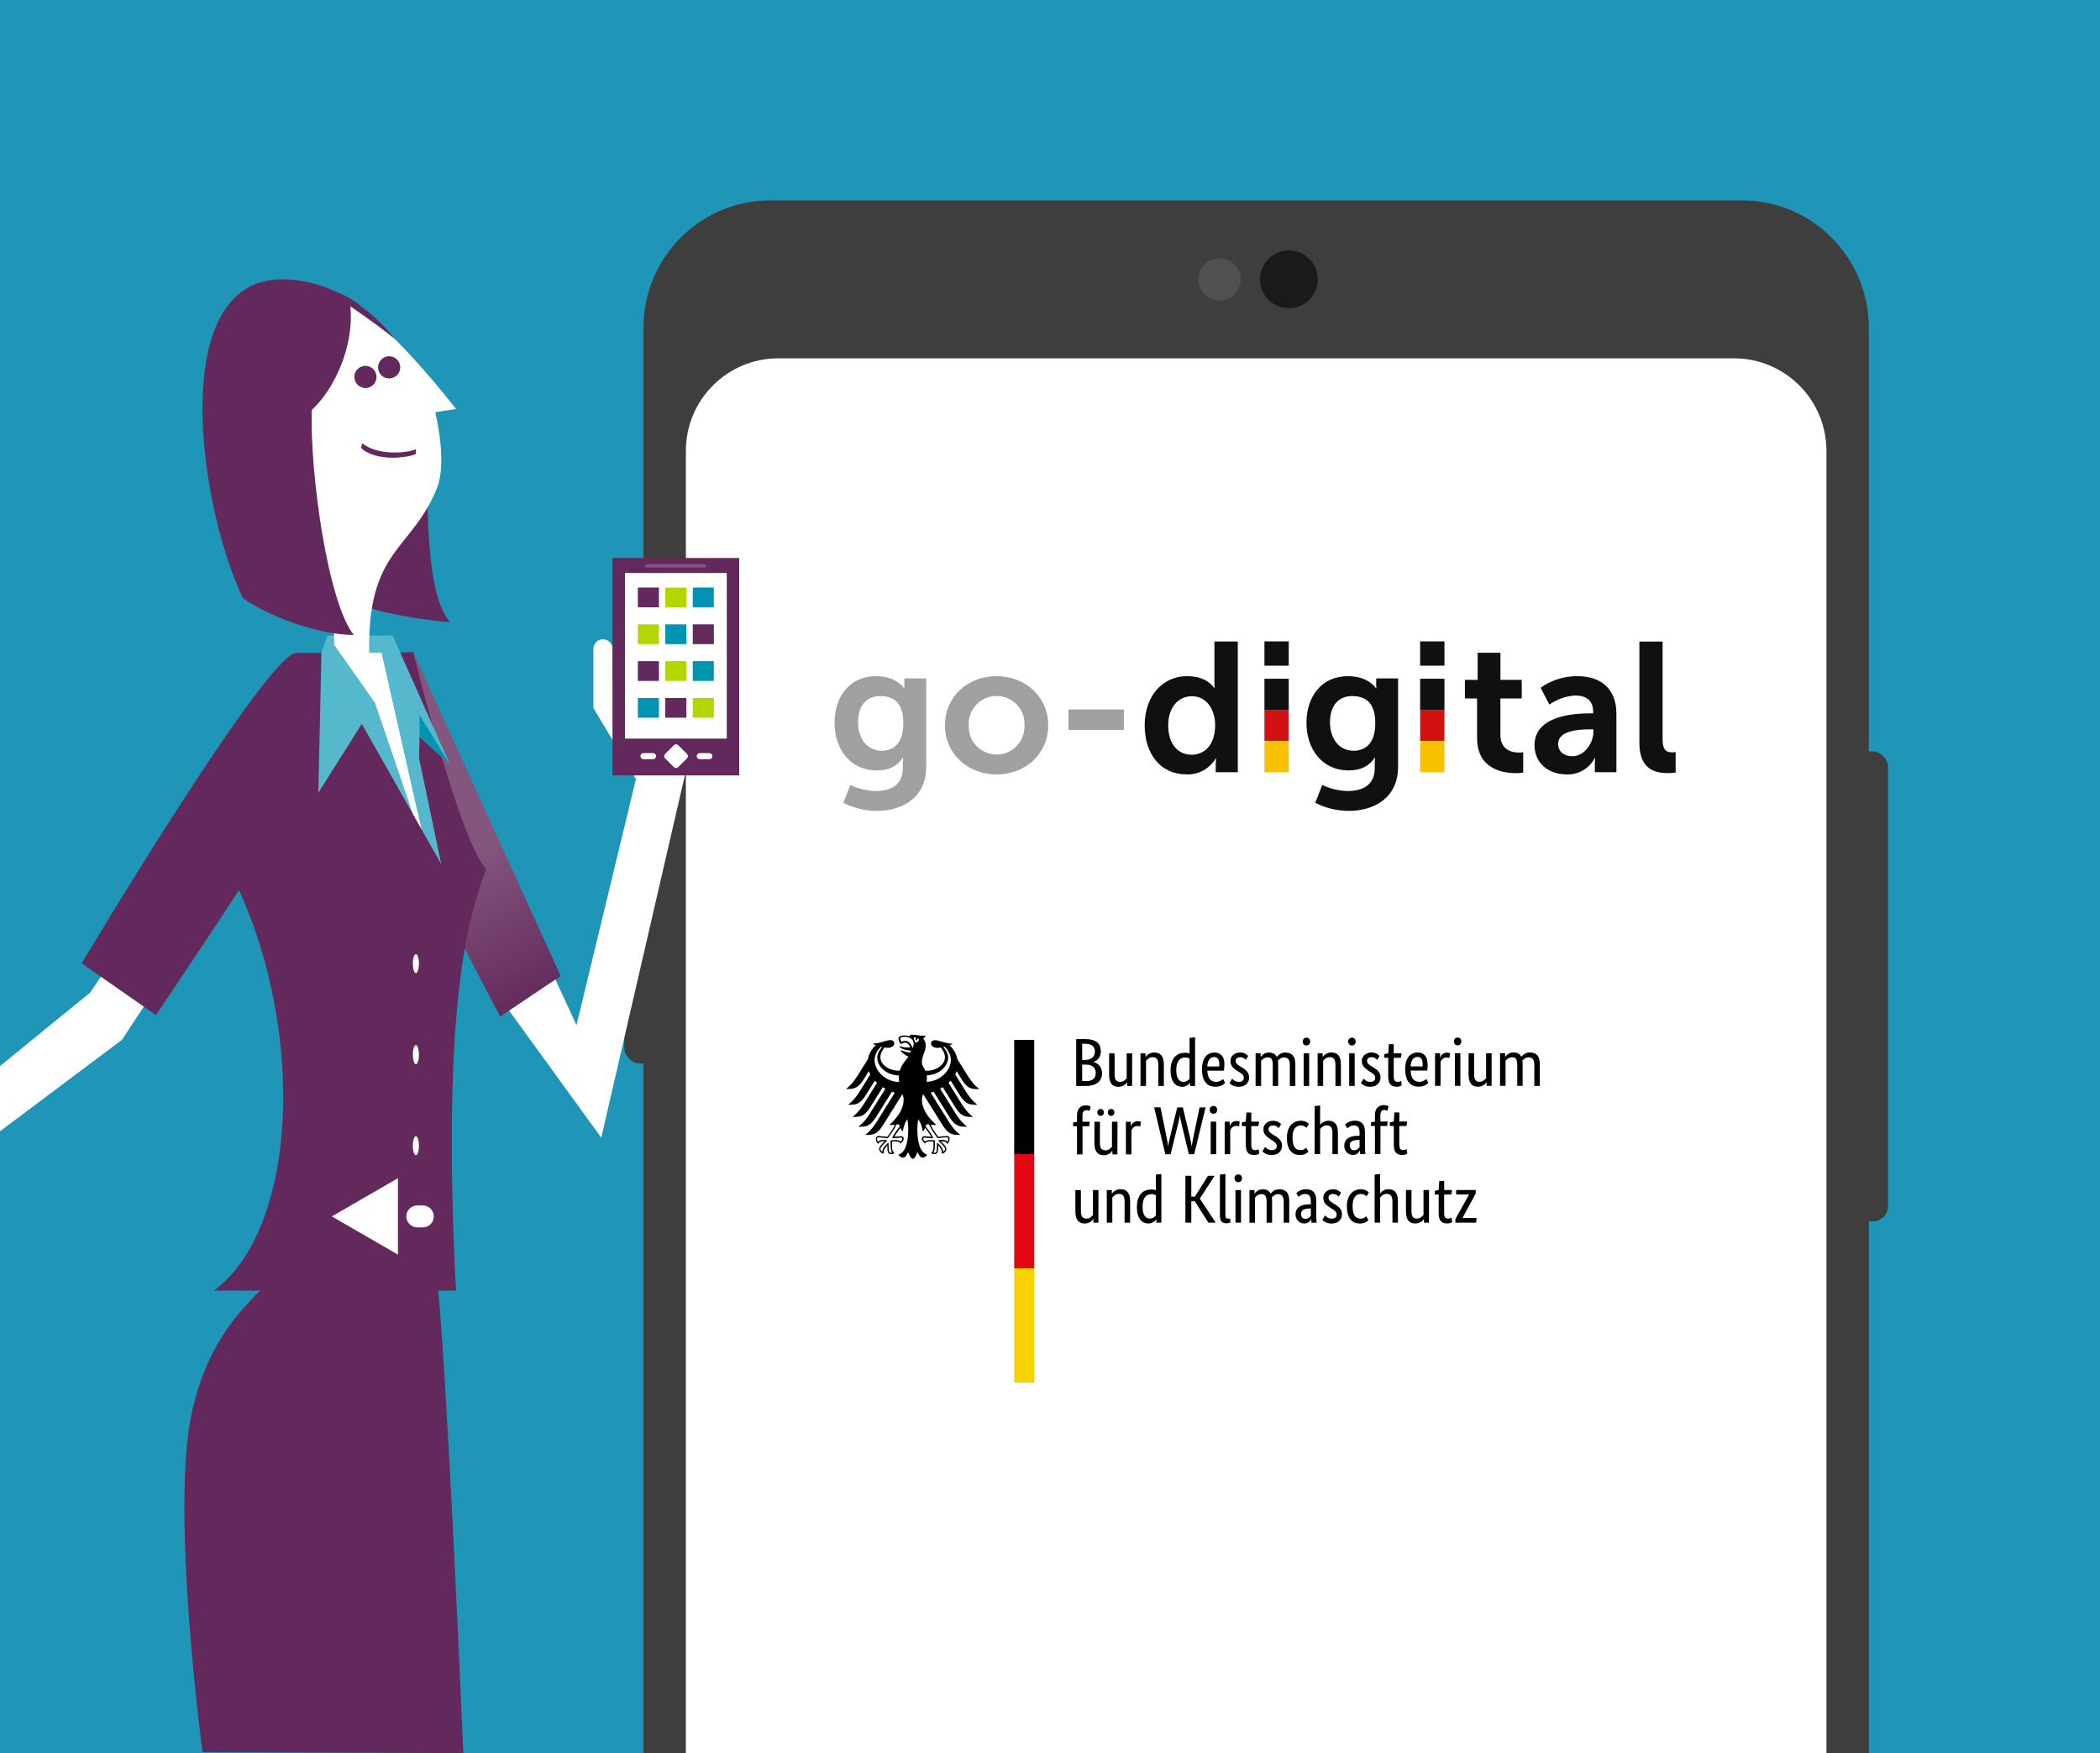 <?xml version="1.0" encoding="UTF-8"?><svg id="Ebene_1" xmlns="http://www.w3.org/2000/svg" width="545" height="455" xmlns:xlink="http://www.w3.org/1999/xlink" viewBox="0 0 545 455"><defs><style>.cls-1,.cls-2{fill:#fff;}.cls-3{fill:#1f96b7;}.cls-2,.cls-4{fill-rule:evenodd;}.cls-5{clip-path:url(#clippath-2);}.cls-6{isolation:isolate;}.cls-7{fill:#3e3e3e;}.cls-8{fill:#55b8cc;}.cls-9{fill:#b3d600;}.cls-10{fill:#d11112;}.cls-11{fill:#e30613;}.cls-12{clip-path:url(#clippath-1);}.cls-13{fill:#0094b3;}.cls-14{fill:#101010;}.cls-15{fill:#505050;}.cls-4{fill:#84567e;}.cls-16{clip-path:url(#clippath);}.cls-17{fill:none;}.cls-18{fill:#f8c100;}.cls-19{fill:#1a1a1a;}.cls-20{fill:#f8d200;}.cls-21{fill:url(#Unbenannter_Verlauf_3);}.cls-22{fill:#63295c;}.cls-23{fill:#9fa0a0;}</style><clipPath id="clippath"><rect class="cls-17" x="212.88" y="160.98" width="233.24" height="52.03"/></clipPath><clipPath id="clippath-1"><rect class="cls-17" x="185.39" y="237.28" width="248.89" height="153.93"/></clipPath><clipPath id="clippath-2"><path class="cls-17" d="m99.99,202.06c5.02,15.12,29.81,61.78,29.81,61.78l15.71-10.54-38.26-84.06s-12.28,17.7-7.27,32.82"/></clipPath><linearGradient id="Unbenannter_Verlauf_3" x1="117.22" y1="524.74" x2="118.65" y2="524.74" gradientTransform="translate(-15593.34 -3289.2) rotate(90) scale(29.95 -29.95)" gradientUnits="userSpaceOnUse"><stop offset="0" stop-color="#84567e"/><stop offset="1" stop-color="#63295c"/></linearGradient></defs><path class="cls-3" d="m0,0h545v455H0V0Z"/><path class="cls-7" d="m485,455V85c0-18.23-14.77-33-33-33h-252c-18.23,0-33,14.77-33,33v370h318Z"/><path class="cls-1" d="m474,455V117c0-13.25-10.75-24-24-24h-248c-13.25,0-24,10.75-24,24v338h296Z"/><circle class="cls-15" cx="316.5" cy="72.5" r="5.5"/><circle class="cls-19" cx="334.5" cy="72.5" r="7.5"/><rect class="cls-7" x="481" y="195" width="9" height="122" rx="4" ry="4"/><rect class="cls-7" x="162" y="237" width="9" height="39" rx="4" ry="4"/><g class="cls-16"><path class="cls-23" d="m227.43,205.29c3.73,0,6.88-1.58,6.88-5.92v-1.43c0-.43.04-.86.09-1.29h-.09c-1.43,2.15-3.53,3.3-6.78,3.3-6.97,0-10.94-5.64-10.94-12.33s3.77-12.13,10.8-12.13c5.3,0,7.21,3.11,7.21,3.11h.14c-.03-.22-.05-.45-.05-.67v-1.86h5.68v22.88c0,8.36-6.5,11.51-12.85,11.51-3.01-.02-5.97-.74-8.65-2.1l1.81-4.63c2.11,1,4.4,1.54,6.74,1.58m7.02-17.63c0-5.54-2.72-7.02-6.02-7.02-3.68,0-5.73,2.67-5.73,6.78s2.2,7.4,6.11,7.4c2.91,0,5.64-1.67,5.64-7.17"/><path class="cls-23" d="m258.62,175.49c7.45,0,13.42,5.3,13.42,12.75s-5.97,12.76-13.38,12.76-13.42-5.26-13.42-12.76,5.97-12.75,13.37-12.75m.05,20.35c4-.01,7.23-3.26,7.22-7.26,0-.11,0-.23,0-.34.2-4-2.88-7.4-6.87-7.6-4-.2-7.4,2.88-7.6,6.87-.01.24-.01.48,0,.72-.19,4,2.89,7.4,6.89,7.59.12,0,.24,0,.37,0"/><path class="cls-23" d="m277.29,184.13h14.38v5.3h-14.38v-5.3Z"/><path class="cls-14" d="m308.1,175.49c5.35,0,7.02,3.1,7.02,3.1h.1s-.05-.62-.05-1.39v-10.7h6.07v33.92h-5.73v-2.01c0-.53.03-1.05.1-1.58h-.1c-1.59,2.69-4.52,4.29-7.64,4.15-6.59,0-10.8-5.21-10.8-12.75s4.59-12.75,11.03-12.75m1.15,20.4c3.15,0,6.11-2.29,6.11-7.69,0-3.77-2.01-7.5-6.07-7.5-3.34,0-6.11,2.72-6.11,7.55s2.48,7.64,6.07,7.64"/><path class="cls-14" d="m349.9,205.29c3.73,0,6.88-1.58,6.88-5.92v-1.43c0-.43.04-.86.1-1.29h-.1c-1.43,2.15-3.53,3.3-6.78,3.3-6.97,0-10.94-5.64-10.94-12.33s3.77-12.13,10.8-12.13c5.3,0,7.21,3.11,7.21,3.11h.14c-.03-.22-.05-.45-.05-.67v-1.86h5.68v22.88c0,8.36-6.5,11.51-12.85,11.51-3.01-.02-5.97-.74-8.65-2.1l1.82-4.63c2.11,1,4.4,1.54,6.74,1.58m7.02-17.63c0-5.54-2.72-7.02-6.02-7.02-3.68,0-5.73,2.67-5.73,6.78s2.2,7.4,6.11,7.4c2.91,0,5.64-1.67,5.64-7.17"/><path class="cls-14" d="m383.33,181.27h-3.15v-4.82h3.3v-7.03h5.92v7.03h5.53v4.82h-5.54v9.46c0,4.01,3.15,4.59,4.82,4.59.37,0,.74-.03,1.1-.1v5.3c-.62.1-1.24.15-1.86.14-3.39,0-10.12-1-10.12-9.17v-10.22Z"/><path class="cls-14" d="m412.66,185.14h.81v-.33c0-3.2-2.01-4.3-4.68-4.3-2.4.15-4.72.96-6.69,2.34l-2.29-4.35c2.79-1.97,6.13-3.03,9.55-3.01,6.4,0,10.13,3.54,10.13,9.7v15.23h-5.59v-2.01c0-.57.03-1.15.09-1.72h-.09c-1.41,2.76-4.3,4.45-7.4,4.3-4.35,0-8.26-2.72-8.26-7.59,0-7.74,10.46-8.26,14.43-8.26m-4.63,11.13c3.2,0,5.49-3.44,5.49-6.4v-.58h-1.05c-3.11,0-8.12.43-8.12,3.82,0,1.62,1.19,3.15,3.68,3.15"/><path class="cls-14" d="m425.46,166.51h6.02v25.41c0,2.68.91,3.34,2.48,3.34.3,0,.61-.02.91-.05v5.3c-.63.09-1.27.14-1.91.14-3.34,0-7.5-.86-7.5-7.83v-26.32Z"/><path class="cls-14" d="m328.15,176.16h6.31v8.09h-6.31v-8.09Z"/><path class="cls-10" d="m328.15,184.23h6.31v8.09h-6.31v-8.09Z"/><path class="cls-18" d="m328.15,192.34h6.31v8.09h-6.31v-8.09Z"/><path class="cls-14" d="m368.56,176.16h6.31v8.09h-6.31v-8.09Z"/><path class="cls-14" d="m328.15,166.46h6.31v6.31h-6.31v-6.31Z"/><path class="cls-14" d="m368.56,166.46h6.31v6.31h-6.31v-6.31Z"/><path class="cls-10" d="m368.56,184.23h6.31v8.09h-6.31v-8.09Z"/><path class="cls-18" d="m368.56,192.34h6.31v8.09h-6.31v-8.09Z"/></g><g class="cls-12"><path d="m382.98,309.77l-3.42,6.3v.03h3.65l-.12,1.22h-5.38v-.92l3.53-6.35v-.04h-3.33v-1.16h5.08m-6.35,1.16h-1.85v4.69c0,.6.08,1.01.23,1.23.15.22.41.33.78.33.21,0,.39-.03.55-.09.15-.06.27-.11.33-.16l.2,1.15c-.06.05-.2.12-.42.22-.22.1-.52.15-.9.15-.73,0-1.28-.2-1.64-.61-.36-.4-.55-1.08-.55-2.02v-4.89h-1.02v-.95l1.02-.21.16-2.36h1.27v2.36h2.03m-5.98,8.47h-1.3v-.95h-.03c-.04.07-.11.17-.23.31-.12.13-.27.27-.45.39-.18.12-.4.23-.66.33-.26.09-.55.14-.86.14-.38,0-.71-.06-1.01-.17-.3-.11-.56-.29-.77-.54-.21-.25-.37-.57-.49-.96-.11-.39-.17-.88-.17-1.46v-5.56h1.43v5.45c0,.71.11,1.21.34,1.51.23.3.58.45,1.07.45.41,0,.76-.1,1.04-.31.28-.21.51-.41.67-.61v-6.49h1.43m-9.49,8.47v-5.45c0-.72-.12-1.23-.36-1.55-.24-.31-.61-.47-1.1-.47-.42,0-.78.11-1.06.32-.28.21-.51.42-.67.62v6.53h-1.43v-12.47l1.43-.16v5.03h.03c.05-.07.12-.17.22-.28.1-.12.24-.24.42-.35.18-.12.39-.22.64-.31.25-.09.55-.13.89-.13.74,0,1.33.24,1.76.72.44.48.65,1.28.65,2.4v5.56m-8.15-6.83s-.09-.09-.17-.16c-.08-.07-.17-.14-.29-.21-.12-.07-.26-.13-.42-.18-.17-.05-.35-.08-.56-.08-.31,0-.59.06-.85.17-.27.11-.5.29-.69.54-.19.25-.35.57-.46.96-.11.39-.17.87-.17,1.44,0,.62.05,1.15.15,1.57s.24.76.42,1.01c.18.25.39.44.64.55.25.11.53.17.84.17.44,0,.77-.08,1-.23.23-.15.39-.28.48-.37l.58.99c-.06.07-.14.16-.26.25-.11.1-.26.2-.43.29-.18.09-.39.17-.64.24-.25.06-.54.1-.87.1-.47,0-.91-.08-1.32-.23-.41-.15-.77-.41-1.08-.76-.31-.35-.55-.81-.72-1.38-.18-.57-.27-1.26-.27-2.1s.11-1.5.32-2.06c.21-.56.49-1.02.83-1.37.34-.35.72-.6,1.14-.76.42-.16.84-.24,1.26-.24.32,0,.6.03.84.09s.45.13.62.22c.17.09.31.18.42.28.11.1.2.19.27.26m-7.83,1.08c-.09-.11-.26-.25-.51-.43-.25-.18-.57-.27-.97-.27-.38,0-.66.09-.86.27-.2.18-.3.39-.3.63,0,.32.09.58.27.78.18.21.46.43.84.66l.53.32c.58.34,1.03.71,1.36,1.1.33.39.49.9.49,1.53,0,.67-.23,1.23-.7,1.69-.46.46-1.13.69-2,.69-.34,0-.64-.03-.9-.1-.26-.07-.49-.15-.68-.25-.19-.09-.36-.2-.48-.31-.13-.11-.24-.21-.32-.31l.69-1.13c.07.07.16.15.26.25s.22.19.36.27c.14.09.3.16.48.22.18.06.38.09.62.09.42,0,.75-.09.97-.28.22-.19.33-.42.33-.69,0-.2-.03-.37-.08-.52-.05-.15-.13-.28-.24-.4-.11-.12-.24-.23-.39-.33-.15-.11-.33-.22-.53-.35l-.53-.33c-.53-.34-.95-.7-1.25-1.08-.3-.38-.45-.86-.45-1.45,0-.32.06-.61.19-.87s.3-.49.52-.69c.22-.2.48-.35.78-.46.3-.11.62-.17.96-.17s.61.03.85.1c.24.06.44.15.61.25.17.1.31.2.42.3.11.1.2.18.27.25m-9.24,6.77c.2,0,.38-.03.53-.09.15-.06.28-.13.4-.21.11-.08.21-.17.28-.27.08-.1.14-.18.2-.26v-1.87l-.46.02c-.68.02-1.2.14-1.55.35-.35.21-.53.55-.53,1.02,0,.43.1.76.3.98.2.22.48.33.83.33m-2.56-1.15c0-.49.09-.91.28-1.23.19-.33.44-.6.76-.8s.69-.35,1.12-.44c.43-.09.88-.13,1.37-.13h.44v-.81c0-.72-.13-1.21-.38-1.48-.25-.27-.61-.41-1.07-.41-.42,0-.78.09-1.06.27-.28.18-.51.34-.67.48l-.6-.95c.09-.09.21-.2.36-.32s.33-.23.54-.33c.21-.11.45-.19.72-.27.27-.07.58-.11.92-.11.87,0,1.53.24,1.98.72.45.48.67,1.26.67,2.33v3.86c0,.36.01.72.03,1.07.02.35.05.58.07.7h-1.36l-.05-.93h-.03c-.05.11-.12.23-.21.36-.09.14-.21.26-.35.37s-.31.21-.51.29c-.2.08-.44.12-.71.12-.32,0-.61-.06-.89-.18-.28-.12-.52-.28-.72-.49-.21-.21-.36-.46-.48-.75-.11-.29-.17-.6-.17-.94m-7.51,2.15v-5.45c0-.69-.1-1.19-.3-1.5-.2-.31-.52-.46-.97-.46-.24,0-.44.03-.63.09-.18.06-.34.13-.48.22-.14.09-.27.18-.37.29-.11.1-.2.2-.27.28v6.53h-1.43v-8.47h1.3v.95h.03c.06-.09.15-.21.27-.34.12-.14.27-.27.44-.39.18-.12.38-.23.62-.31.24-.08.5-.12.79-.12.96,0,1.65.38,2.05,1.13.08-.12.2-.24.34-.38.14-.13.31-.26.49-.37s.4-.2.63-.27c.24-.07.49-.11.78-.11,1.72,0,2.58,1,2.58,3v5.68h-1.43v-5.45c0-.69-.12-1.19-.37-1.5-.25-.31-.61-.46-1.09-.46-.4,0-.73.1-1,.29-.27.19-.47.38-.63.55.02.13.04.27.05.41.01.15.02.3.02.47v5.68m-8.77-10.51c-.29,0-.53-.09-.71-.28-.18-.19-.27-.44-.27-.74s.09-.54.27-.72.41-.28.71-.28.51.09.69.28c.18.19.27.43.27.72s-.09.55-.27.74c-.18.19-.4.28-.69.28m.7,10.51h-1.43v-8.47h1.43v8.47Zm-4.04-1.98c0,.35.05.6.15.74s.27.21.52.21c.13,0,.24-.01.33-.03.09-.02.16-.05.2-.07l.12,1.06c-.07.03-.2.08-.39.14-.19.06-.44.09-.76.09-.48,0-.87-.15-1.16-.44-.29-.29-.44-.82-.44-1.57v-10.62l1.43-.16m-6.65,6.4l4.13,6.23h-1.89l-3.53-5.54h-.92v5.54h-1.53v-12.17h1.53v5.41h.93l3.41-5.41h1.71m-16.83,11.11c.22,0,.42-.03.6-.09.18-.06.33-.13.46-.22.13-.09.24-.18.33-.27s.16-.18.2-.25v-5.22c-.13-.08-.28-.15-.45-.21-.17-.06-.38-.09-.64-.09-.33,0-.64.06-.93.17-.29.11-.54.3-.75.56-.21.26-.38.59-.5,1-.12.41-.18.92-.18,1.52s.05,1.08.15,1.47c.1.39.24.71.41.95.18.24.38.41.6.52.22.11.46.16.71.16m-3.35-3.05c0-.86.11-1.57.33-2.15.22-.58.51-1.04.86-1.39.35-.35.75-.6,1.2-.75.45-.15.89-.22,1.34-.22.27,0,.5.02.7.06.2.04.36.09.49.15v-4.06l1.43-.16v12.63h-1.31v-.9h-.03c-.03.07-.1.17-.19.29-.09.12-.22.25-.39.37-.16.12-.37.23-.62.32-.25.09-.54.13-.86.13-.4,0-.78-.08-1.14-.24s-.67-.41-.94-.76c-.27-.35-.48-.79-.64-1.34-.16-.55-.24-1.21-.24-1.98m-3.18,4.11v-5.45c0-.72-.12-1.23-.36-1.55-.24-.31-.61-.47-1.1-.47-.42,0-.78.11-1.06.32-.28.21-.51.42-.67.62v6.53h-1.43v-8.47h1.31v.95h.03c.03-.07.11-.17.23-.31.12-.13.27-.27.46-.39.19-.12.41-.23.67-.33.26-.09.55-.14.88-.14.37,0,.72.06,1.02.17.31.11.56.29.78.54.21.25.38.57.5.96.12.39.18.88.18,1.46v5.56m-8.24,0h-1.3v-.95h-.04c-.03.07-.11.17-.23.31-.12.13-.27.27-.45.39-.18.12-.4.23-.66.33-.26.09-.55.14-.86.14-.38,0-.71-.06-1.01-.17-.3-.11-.55-.29-.77-.54-.21-.25-.37-.57-.48-.96-.11-.39-.17-.88-.17-1.46v-5.56h1.43v5.45c0,.71.12,1.21.35,1.51.23.3.58.45,1.07.45.41,0,.76-.1,1.04-.31.28-.21.51-.41.67-.61v-6.49h1.43m79.92-16.62h-1.85v4.69c0,.6.08,1.01.23,1.23.15.22.41.33.78.33.21,0,.39-.03.55-.09.15-.06.27-.11.33-.16l.2,1.15c-.06.05-.2.12-.42.22-.22.1-.52.15-.9.15-.73,0-1.28-.2-1.64-.61-.36-.4-.55-1.08-.55-2.02v-4.89h-1.02v-.95l1.02-.21.16-2.36h1.27v2.36h2.03m-5.2,1.16h-1.73v7.3h-1.43v-7.3h-1.02v-.95l1.02-.19v-1.69c0-.46.06-.85.19-1.18.13-.33.3-.6.51-.81.21-.21.46-.36.74-.46.28-.09.58-.14.9-.14s.57.04.78.12c.21.08.35.15.42.19l-.3,1.18c-.07-.05-.17-.1-.3-.15-.13-.05-.29-.08-.48-.08-.34,0-.6.11-.78.32-.18.21-.27.6-.27,1.16v1.52h1.9m-8.71,7.46c.2,0,.37-.03.53-.09s.29-.13.4-.21c.11-.08.21-.17.28-.27.07-.1.14-.18.2-.26v-1.87l-.46.02c-.68.02-1.2.14-1.55.35-.35.21-.53.55-.53,1.02,0,.43.1.76.3.98.2.22.48.33.83.33m-2.56-1.15c0-.49.09-.91.28-1.23.19-.33.44-.6.76-.8.32-.21.69-.35,1.12-.44.43-.09.88-.13,1.37-.13h.44v-.81c0-.72-.13-1.21-.38-1.48-.25-.27-.61-.41-1.07-.41-.42,0-.78.09-1.06.27-.28.18-.51.34-.67.48l-.6-.95c.09-.09.21-.2.36-.32.15-.12.33-.23.54-.33.21-.11.45-.19.72-.27.27-.07.58-.11.92-.11.87,0,1.53.24,1.98.72.45.48.67,1.26.67,2.33v3.86c0,.36.01.72.03,1.07.02.35.05.58.07.7h-1.36l-.05-.93h-.04c-.05.11-.12.23-.21.36-.09.14-.21.26-.35.37-.14.11-.31.21-.51.29-.2.08-.43.12-.7.12-.32,0-.62-.06-.89-.18-.28-.12-.52-.28-.72-.49-.21-.21-.36-.46-.48-.75-.11-.29-.17-.6-.17-.94m-3.07,2.15v-5.45c0-.72-.12-1.23-.36-1.55-.24-.31-.61-.47-1.1-.47-.42,0-.78.11-1.06.32-.28.21-.51.42-.67.62v6.53h-1.43v-12.47l1.43-.16v5.03h.03c.05-.07.12-.17.22-.28.1-.12.24-.24.42-.35.18-.12.39-.22.64-.31.25-.09.55-.13.89-.13.74,0,1.33.24,1.76.72.44.48.65,1.28.65,2.4v5.56m-8.15-6.83s-.09-.09-.17-.16c-.08-.07-.17-.14-.29-.21-.12-.07-.26-.13-.42-.18-.16-.05-.35-.08-.56-.08-.31,0-.59.06-.86.17-.27.11-.49.29-.69.54-.2.25-.35.57-.46.96-.11.39-.17.87-.17,1.44,0,.62.05,1.15.15,1.57.1.42.24.76.41,1.01.18.25.39.44.65.55.25.11.53.17.84.17.43,0,.77-.08,1-.23.23-.15.39-.28.49-.37l.58.99c-.06.07-.14.16-.25.25-.11.1-.26.2-.43.29-.18.09-.39.17-.64.24-.25.06-.54.1-.87.1-.47,0-.91-.07-1.32-.23s-.77-.41-1.08-.76c-.31-.35-.55-.81-.72-1.38-.18-.57-.27-1.26-.27-2.1s.11-1.5.32-2.06c.21-.56.49-1.02.83-1.37.34-.35.72-.6,1.14-.76.42-.16.84-.24,1.26-.24.32,0,.6.03.84.09.24.06.45.13.62.22.17.09.31.18.42.28.11.1.2.19.27.26m-7.83,1.08c-.09-.11-.27-.25-.51-.43-.25-.18-.57-.27-.97-.27-.37,0-.66.09-.86.27-.2.18-.3.39-.3.63,0,.32.09.58.27.78.18.21.46.43.84.66l.53.32c.58.34,1.03.71,1.36,1.1.33.39.5.9.5,1.53,0,.67-.23,1.23-.7,1.69s-1.13.69-2,.69c-.34,0-.64-.03-.9-.1-.26-.07-.48-.15-.68-.25-.2-.09-.36-.2-.48-.31-.13-.11-.24-.21-.32-.31l.69-1.13c.07.07.16.15.26.25.1.09.22.19.36.27.14.09.3.16.48.22.18.06.38.09.62.09.42,0,.75-.09.97-.28.22-.19.34-.42.34-.69,0-.2-.03-.37-.08-.52-.05-.15-.13-.28-.24-.4-.11-.12-.24-.23-.39-.33-.15-.11-.33-.22-.53-.35l-.53-.33c-.53-.34-.94-.7-1.24-1.08-.3-.38-.45-.86-.45-1.45,0-.32.06-.61.18-.87s.3-.49.52-.69c.22-.2.48-.35.78-.46.3-.11.62-.17.96-.17s.61.03.85.1c.23.06.44.15.61.25.17.1.31.2.42.3.11.1.2.18.27.25m-5.89.48h-1.85v4.69c0,.6.07,1.01.23,1.23s.41.33.78.33c.21,0,.39-.03.55-.09.15-.06.26-.11.33-.16l.19,1.15c-.06.05-.2.12-.42.22-.22.1-.52.15-.9.15-.73,0-1.28-.2-1.64-.61-.36-.4-.55-1.08-.55-2.02v-4.89h-1.02v-.95l1.02-.21.16-2.36h1.27v2.36h2.03m-5.2,1.25s-.11-.05-.23-.09c-.12-.03-.28-.05-.48-.05-.45,0-.8.12-1.05.36-.25.24-.43.5-.54.79v6.21h-1.43v-8.47h1.3v1.15h.03c.06-.16.14-.33.23-.48.09-.16.21-.3.35-.42.14-.12.31-.22.5-.29.2-.07.43-.11.7-.11.2,0,.36.02.48.05s.22.06.29.09m-6.79-2.03c-.29,0-.53-.09-.71-.28-.18-.19-.27-.44-.27-.74s.09-.54.27-.72c.18-.19.41-.28.71-.28s.51.09.69.28c.18.19.27.43.27.72s-.09.55-.27.74c-.18.19-.4.28-.69.28m.7,10.51h-1.43v-8.47h1.43v8.47Zm-2.75-12.17l-2.96,12.17h-1.38l-1.85-7.66c-.13-.53-.24-1.02-.33-1.48-.09-.46-.15-.82-.16-1.09h-.03c0,.27-.05.63-.14,1.08-.09.45-.21.93-.34,1.46l-1.89,7.69h-1.38l-2.89-12.17h1.64l1.52,7.41c.12.56.22,1.1.31,1.6.09.5.14.89.15,1.16h.03c.01-.27.07-.66.18-1.18.11-.52.23-1.05.36-1.6l1.8-7.37h1.46l1.76,7.41c.13.56.25,1.1.35,1.6.1.5.16.89.18,1.16h.03c.01-.27.06-.67.16-1.19.09-.52.2-1.07.32-1.63l1.53-7.34m-15.38,4.96s-.11-.05-.23-.09c-.12-.03-.28-.05-.48-.05-.45,0-.8.12-1.05.36-.25.24-.43.5-.54.79v6.21h-1.43v-8.47h1.3v1.15h.03c.06-.16.14-.33.23-.48s.21-.3.35-.42c.14-.12.31-.22.5-.29.2-.07.43-.11.7-.11.2,0,.36.02.48.05s.22.06.29.09m-6.88-2.42c0,.27-.08.49-.25.65-.17.17-.36.25-.6.25s-.44-.08-.6-.25c-.17-.16-.25-.38-.25-.65s.08-.49.25-.65c.16-.17.36-.25.6-.25s.43.08.6.25c.16.16.25.38.25.65m-2.72,0c0,.27-.08.49-.25.65-.16.17-.36.25-.6.25s-.43-.08-.6-.25c-.16-.16-.25-.38-.25-.65s.08-.49.25-.65c.17-.17.36-.25.6-.25s.44.08.6.25c.16.16.25.38.25.65m3.51,10.9h-1.3v-.95h-.03c-.03.07-.11.17-.23.31-.12.13-.27.27-.45.39-.18.12-.4.23-.66.33-.26.09-.55.14-.86.14-.37,0-.71-.06-1.01-.17-.3-.11-.56-.29-.77-.54-.21-.25-.37-.57-.48-.96-.11-.39-.17-.88-.17-1.46v-5.56h1.43v5.45c0,.71.12,1.21.34,1.51.23.3.58.45,1.07.45.41,0,.76-.1,1.04-.31.28-.21.51-.41.67-.61v-6.49h1.43m-7.34,1.16h-1.73v7.3h-1.43v-7.3h-1.02v-.95l1.02-.19v-1.69c0-.46.06-.85.19-1.18.13-.33.3-.6.51-.81.21-.21.46-.36.74-.46.28-.09.58-.14.9-.14s.56.04.78.12c.21.08.35.15.42.19l-.3,1.18c-.07-.05-.17-.1-.3-.15-.13-.05-.29-.08-.48-.08-.34,0-.6.11-.78.32-.18.21-.27.6-.27,1.16v1.52h1.91m110.93-9.32v-5.45c0-.69-.1-1.19-.3-1.5-.2-.31-.52-.46-.97-.46-.24,0-.44.03-.63.09-.18.06-.35.13-.49.22-.14.09-.26.18-.37.29-.11.1-.19.2-.27.28v6.53h-1.43v-8.47h1.31v.95h.03c.06-.09.15-.21.27-.34.12-.14.26-.27.44-.39.18-.12.38-.23.62-.31.24-.08.5-.12.8-.12.96,0,1.65.37,2.05,1.13.08-.12.19-.24.33-.38.14-.13.31-.26.49-.37.19-.11.4-.2.63-.27.24-.07.5-.1.78-.1,1.72,0,2.57,1,2.57,3v5.68h-1.43v-5.45c0-.69-.12-1.19-.37-1.5-.25-.31-.61-.46-1.1-.46-.4,0-.73.1-1,.29-.27.19-.47.38-.63.55.02.13.04.27.05.41.01.15.02.3.02.47v5.68m-8.06,0h-1.31v-.95h-.03c-.03.07-.11.17-.23.31-.12.13-.27.27-.45.39-.18.12-.4.23-.66.33-.26.09-.55.14-.86.14-.38,0-.71-.06-1.01-.17-.3-.11-.56-.29-.77-.54-.21-.25-.37-.57-.48-.96-.11-.39-.17-.88-.17-1.46v-5.56h1.43v5.45c0,.71.12,1.21.34,1.51.23.3.59.45,1.07.45.41,0,.76-.1,1.04-.31.28-.21.51-.41.67-.61v-6.49h1.43m-8.82-2.05c-.29,0-.53-.09-.7-.28-.18-.19-.27-.44-.27-.74s.09-.54.27-.72c.18-.19.41-.28.7-.28s.51.09.69.28c.18.19.26.43.26.72s-.09.55-.26.74c-.18.19-.41.28-.69.28m.71,10.51h-1.43v-8.47h1.43v8.47Zm-2.84-7.21s-.11-.05-.23-.09c-.12-.03-.28-.05-.48-.05-.45,0-.8.12-1.05.36-.25.24-.43.5-.54.79v6.21h-1.43v-8.47h1.31v1.15h.03c.06-.16.13-.33.23-.48s.21-.3.35-.42c.14-.12.31-.22.5-.29.19-.07.43-.11.7-.11.2,0,.36.02.49.05.12.03.22.06.29.09m-8.49.97c-.51,0-.91.21-1.22.63-.31.42-.48,1.04-.53,1.83h3.09c.01-.06.02-.14.03-.26,0-.11,0-.23,0-.36,0-.59-.12-1.04-.35-1.37-.24-.32-.58-.48-1.02-.48m2.68,1.91c0,.36-.01.68-.04.94-.02.26-.05.5-.07.7h-4.32c.05,1,.26,1.74.64,2.21.38.47.93.7,1.65.7.25,0,.47-.03.67-.09.2-.06.37-.13.52-.21.15-.08.27-.16.37-.25.1-.08.17-.15.22-.2l.53,1.01c-.06.06-.15.14-.27.26-.12.11-.28.22-.48.33-.2.11-.45.21-.74.29-.29.08-.64.12-1.04.12-.53,0-1.01-.09-1.44-.26-.43-.18-.79-.45-1.09-.82-.3-.37-.53-.84-.7-1.41-.16-.57-.25-1.26-.25-2.05,0-.75.09-1.4.25-1.95.17-.55.4-1,.7-1.35.29-.35.63-.61,1.02-.78.39-.17.81-.25,1.25-.25.81,0,1.45.25,1.9.77.46.51.69,1.28.69,2.3m-6.93-1.69h-1.85v4.69c0,.6.08,1.01.23,1.23.15.22.41.33.78.33.21,0,.39-.03.55-.09.15-.06.26-.11.33-.16l.19,1.15c-.06.05-.2.12-.42.22-.22.1-.52.15-.9.15-.73,0-1.27-.2-1.64-.61-.36-.4-.55-1.08-.55-2.02v-4.89h-1.02v-.95l1.02-.21.16-2.36h1.27v2.36h2.03m-6.32,1.71c-.09-.11-.26-.25-.51-.43-.25-.18-.57-.27-.97-.27-.38,0-.66.09-.86.27-.2.18-.3.39-.3.63,0,.32.09.58.27.78.18.21.46.43.84.66l.53.32c.58.34,1.03.71,1.36,1.1.33.39.49.9.49,1.53,0,.67-.23,1.23-.7,1.69-.46.46-1.13.69-2,.69-.34,0-.64-.03-.9-.1-.26-.07-.49-.15-.68-.25s-.36-.2-.48-.31c-.13-.11-.24-.21-.32-.31l.69-1.13c.07.07.16.15.26.25.1.09.22.19.36.27.14.09.3.16.48.22.18.06.38.09.62.09.42,0,.75-.09.97-.28.22-.19.33-.42.33-.69,0-.2-.03-.37-.08-.52-.05-.15-.13-.28-.24-.4-.11-.12-.24-.23-.39-.33-.15-.11-.33-.22-.53-.35l-.53-.33c-.53-.34-.95-.7-1.25-1.08-.3-.38-.45-.86-.45-1.45,0-.32.06-.61.19-.87.12-.27.3-.49.52-.69.22-.2.48-.35.78-.46.3-.11.62-.17.96-.17s.61.03.85.1.44.15.61.25c.17.1.31.2.42.3.11.1.2.18.27.25m-7.16-2.73c-.29,0-.53-.09-.71-.28-.18-.19-.27-.44-.27-.74s.09-.54.27-.72c.18-.19.41-.28.71-.28s.51.09.69.28c.18.19.27.43.27.72s-.09.55-.27.74c-.18.19-.4.28-.69.28m.7,10.51h-1.43v-8.47h1.43v8.47Zm-4.99,0v-5.45c0-.72-.12-1.23-.36-1.55-.24-.31-.61-.47-1.1-.47-.42,0-.78.11-1.06.32-.28.21-.51.42-.67.62v6.53h-1.43v-8.47h1.3v.95h.03c.04-.07.11-.17.23-.31s.27-.27.46-.39c.19-.12.41-.23.67-.33.26-.09.55-.14.88-.14.38,0,.72.06,1.02.17.31.11.56.29.78.54.21.25.38.57.49.96s.18.88.18,1.46v5.56m-8.94-10.51c-.29,0-.53-.09-.71-.28-.18-.19-.26-.44-.26-.74s.09-.54.26-.72c.18-.19.41-.28.71-.28s.51.09.69.28c.18.19.27.43.27.72s-.09.55-.27.74c-.18.19-.4.28-.69.28m.7,10.51h-1.43v-8.47h1.43v8.47Zm-9.44,0v-5.45c0-.69-.1-1.19-.3-1.5-.2-.31-.52-.46-.97-.46-.24,0-.44.03-.63.09-.18.06-.35.13-.49.22-.14.09-.26.18-.37.29-.11.1-.19.2-.27.28v6.53h-1.43v-8.47h1.3v.95h.04c.06-.09.15-.21.26-.34.12-.14.27-.27.44-.39s.38-.23.62-.31c.24-.08.5-.12.79-.12.96,0,1.65.37,2.05,1.13.08-.12.19-.24.33-.38.14-.13.31-.26.49-.37.19-.11.4-.2.63-.27.24-.07.5-.1.78-.1,1.72,0,2.58,1,2.58,3v5.68h-1.43v-5.45c0-.69-.12-1.19-.37-1.5-.25-.31-.61-.46-1.1-.46-.4,0-.73.1-1,.29-.27.19-.47.38-.63.55.02.13.04.27.05.41.01.15.02.3.02.47v5.68m-8.39-6.76c-.09-.11-.27-.25-.51-.43-.25-.18-.57-.27-.97-.27-.38,0-.66.09-.86.27-.2.18-.3.39-.3.63,0,.32.09.58.27.78.18.21.46.43.84.66l.53.32c.58.34,1.03.71,1.36,1.1s.49.9.49,1.53c0,.67-.23,1.23-.7,1.69-.47.46-1.13.69-2,.69-.34,0-.64-.03-.9-.1-.26-.07-.49-.15-.68-.25s-.36-.2-.48-.31c-.13-.11-.24-.21-.32-.31l.69-1.13c.07.07.16.15.26.25.1.09.22.19.36.27.14.09.3.16.48.22.18.06.38.09.62.09.42,0,.75-.09.97-.28.22-.19.33-.42.33-.69,0-.2-.03-.37-.08-.52-.05-.15-.13-.28-.24-.4-.11-.12-.24-.23-.39-.33-.15-.11-.33-.22-.53-.35l-.53-.33c-.53-.34-.95-.7-1.24-1.08-.3-.38-.45-.86-.45-1.45,0-.32.06-.61.18-.87.12-.27.3-.49.52-.69.22-.2.48-.35.78-.46.3-.11.62-.17.96-.17s.61.03.85.1.44.15.61.25c.17.1.31.2.42.3.11.1.2.18.27.25m-8.86.27c-.51,0-.91.21-1.22.63s-.48,1.04-.53,1.83h3.09c.01-.06.02-.14.03-.26,0-.11,0-.23,0-.36,0-.59-.12-1.04-.35-1.37-.23-.32-.58-.48-1.02-.48m2.68,1.91c0,.36-.01.68-.03.94-.02.26-.05.5-.07.7h-4.32c.05,1,.26,1.74.65,2.21.38.47.93.7,1.65.7.25,0,.47-.03.67-.09.2-.06.37-.13.52-.21s.27-.16.37-.25c.1-.08.17-.15.22-.2l.53,1.01c-.06.06-.15.14-.26.26-.12.11-.28.22-.48.33-.2.11-.45.21-.74.29-.29.08-.64.12-1.04.12-.53,0-1.01-.09-1.44-.26-.43-.18-.79-.45-1.09-.82-.3-.37-.53-.84-.7-1.41-.16-.57-.25-1.26-.25-2.05,0-.75.09-1.4.26-1.95.17-.55.4-1,.7-1.35.29-.35.63-.61,1.02-.78.39-.17.81-.25,1.25-.25.81,0,1.45.25,1.91.77.46.51.69,1.28.69,2.3m-10.64,4.55c.22,0,.42-.03.6-.09.18-.06.33-.13.46-.22.13-.09.24-.18.33-.27.09-.09.16-.18.2-.25v-5.22c-.13-.08-.28-.15-.45-.21-.17-.06-.39-.09-.64-.09-.33,0-.64.06-.93.17-.29.11-.54.3-.75.55-.21.26-.38.59-.5,1.01-.12.41-.18.92-.18,1.52s.05,1.08.15,1.47c.1.39.24.71.41.95.18.24.38.41.6.52.22.11.46.16.71.16m-3.35-3.05c0-.86.11-1.57.33-2.15.22-.58.51-1.04.86-1.39.35-.35.75-.6,1.2-.75.45-.15.89-.22,1.34-.22.27,0,.51.02.71.06.2.04.36.09.49.15v-4.06l1.43-.16v12.63h-1.31v-.9h-.03c-.03.07-.1.17-.19.29s-.22.25-.39.37c-.16.12-.37.23-.62.32-.25.09-.54.13-.86.13-.4,0-.78-.08-1.14-.24s-.67-.41-.94-.76c-.27-.35-.48-.79-.64-1.34-.16-.55-.24-1.21-.24-1.98m-3.18,4.11v-5.45c0-.72-.12-1.23-.36-1.55-.24-.31-.61-.47-1.1-.47-.42,0-.78.11-1.06.32-.28.21-.51.42-.67.62v6.53h-1.43v-8.47h1.31v.95h.03c.03-.07.11-.17.23-.31.12-.14.27-.27.46-.39.19-.12.41-.23.67-.33s.55-.14.88-.14c.37,0,.72.06,1.02.17.31.11.56.29.78.54.21.25.38.57.5.96.12.39.18.88.18,1.46v5.56m-8.24,0h-1.3v-.95h-.04c-.03.07-.11.17-.23.31-.12.13-.27.27-.45.39-.18.12-.4.23-.66.33-.26.09-.55.14-.86.14-.38,0-.71-.06-1.01-.17-.3-.11-.55-.29-.77-.54-.21-.25-.37-.57-.48-.96-.11-.39-.17-.88-.17-1.46v-5.56h1.43v5.45c0,.71.12,1.21.35,1.51.23.3.58.45,1.07.45.41,0,.76-.1,1.04-.31.28-.21.51-.41.67-.61v-6.49h1.43m-9.46,5.06c0-.66-.21-1.18-.64-1.56-.43-.38-1.04-.57-1.84-.57h-1.04v4.27h.95c.91,0,1.56-.18,1.97-.54.41-.36.61-.89.61-1.6m-.23-5.61c0-.56-.2-1.03-.6-1.39-.4-.36-1.03-.55-1.89-.55h-.81v4.2h.8c.82,0,1.45-.2,1.87-.6.42-.4.63-.95.63-1.66m1.55-.05c0,.42-.05.79-.16,1.11s-.25.59-.43.82c-.18.23-.39.41-.63.56s-.49.25-.75.32v.03c.32.06.61.17.89.34.28.16.52.37.72.62.21.25.37.54.49.87.12.34.18.7.18,1.1,0,.48-.08.92-.25,1.32-.16.4-.42.75-.77,1.04-.35.29-.78.52-1.31.69-.53.17-1.16.25-1.89.25h-2.49v-12.17h2.35c.72,0,1.33.07,1.84.22.51.15.93.36,1.26.63.33.27.57.6.71.98.15.38.22.81.22,1.28"/><polyline class="cls-20" points="266.17 329.18 268.4 329.18 268.4 358.83 263.21 358.83 263.21 329.18"/><polyline class="cls-11" points="266.17 299.39 268.4 299.39 268.4 329.18 263.21 329.18 263.21 299.39"/><path d="m240.49,280.77c.04-.33.06-.67.06-1.03,0-.19,0-.41-.02-.66,2.95-.04,5.54-2.17,5.54-4.62,0-1.25-.81-2.19-1.27-2.75.1-.02.21-.05.31-.07.43.37,1.66,1.71,1.66,3.4,0,2.94-2.93,5.66-6.29,5.72m-2.98-10.23c-.06-.33-.18-.62-.37-.88.01-.3.13-.59.62-.35-.26.27-.06.74-.06.74,0,0,.53-.25.42-.6.79.19.22,1.25-.61,1.09m-.69,1.51c-.1-.44-.33-.89-.62-1.23-.26-.31-.69-.67-1.27-.67-.27,0-.71.12-.99.24-.11-.19-.31-.66-.31-.86s.36-.43,1.06-.43c1.53,0,2.44.69,2.44,1.85,0,.41-.16.78-.31,1.11m3.93,19.72c.18,0,.26.03.37.07.44,1.2,2.14,3.46,2.21,3.56l.02.02h.02c.42-.07,1.48-.23,2.37-.23h.02c.1,0,.21,0,.28.07.06.06.09.16.09.3,0,.22-.09.6-.21.76-.31-.34-.82-.49-1.63-.49-.24,0-.53.07-.69.11l-.06.02-.07.02.47.47c.72.72,1.34,1.34,1.34,1.75,0,.25-.24.57-.47.72-.05-.76-.81-1.77-1.56-2.34l-.06-.05v.27c-.02.18-.04.45-.04.74,0,1.44-.15,1.66-.65,1.66-.08,0-.2-.02-.27-.05.28-.35.39-.81.39-1.61v-.37s0-.3,0-.3c0-.33.03-.58.06-.77v-.11s-.06-.01-.06-.01c-.23-.03-.67-.09-1-.09-.71,0-1.19.06-1.55.39-.23-.19-.47-.51-.47-.71,0-.3.19-.32.43-.32.13,0,.24.02.4.04.31.04.77.11,1.72.11h.06l-.02-.06c-.24-.69-.9-1.69-1.96-2.98.1-.35.19-.57.52-.57m-9.15,3.55l-.02.06h.06c.95,0,1.41-.07,1.72-.11.16-.02.28-.04.4-.04.25,0,.43.02.43.32,0,.2-.24.52-.47.71-.35-.33-.84-.39-1.55-.39-.33,0-.77.06-1,.09h-.04s-.04.01-.04.01v.11c.04.2.07.44.07.77v.3s0,.37,0,.37c0,.81.11,1.27.39,1.61-.07.03-.19.05-.27.05-.5,0-.65-.22-.65-1.66,0-.29-.02-.56-.03-.74v-.27s-.08.05-.08.05c-.74.57-1.51,1.58-1.56,2.34-.22-.14-.47-.47-.47-.72,0-.41.62-1.03,1.34-1.75l.41-.41.05-.05-.14-.03c-.15-.04-.44-.11-.69-.11-.81,0-1.31.15-1.63.49-.11-.16-.21-.54-.21-.76,0-.14.03-.24.09-.3.07-.07.18-.07.28-.07h.02c.89,0,1.95.16,2.37.23h.02s.02-.01.02-.01c.07-.1,1.77-2.36,2.21-3.56.1-.04.19-.07.37-.07.33,0,.43.23.52.57-1.06,1.29-1.72,2.29-1.96,2.98m-4.58-20.27c0-1.69,1.23-3.03,1.66-3.4.1.02.21.05.31.07-.46.56-1.27,1.5-1.27,2.75,0,2.47,2.64,4.62,5.63,4.62-.02.21-.03.43-.03.66,0,.36.02.7.06,1.03-3.38-.02-6.36-2.77-6.36-5.72m22.69,5.21c1.52,2.4,2.7,2.36,4.5,2.36-1.48-1.14-2.47-2.59-2.93-3.34l-2.77-4.43c-.27-1.37-.98-2.65-2.04-3.6.36-.13.65-.28.83-.41-1.81,0-3.6-.92-4.59-.92-.63,0-1.04.38-1.04.88.04.56.62,1.13,1.68,1.13.24,0,.55-.03.89-.09.58.8,1.04,1.53,1.04,2.56,0,1.94-2.32,3.46-4.67,3.46-.13,0-.26,0-.39-.02-.21-.48-.92-1.29-.92-2.21,0-1.54,1-2.8,1-4.33,0-.95-.46-1.54-.64-1.78.29-.27.6-.6.67-.82-.17.07-.36.08-.65.08-1.12,0-2.04-.29-2.93-.29-.51,0-.65.16-.65.31,0,.05,0,.11.02.14-.19-.07-.37-.12-.58-.16-.26-.05-.55-.08-.85-.08-1.08,0-1.47.46-1.47.84,0,.33.26.93.55,1.39.42-.21.93-.36,1.16-.36.58,0,1.09.55,1.36,1.2-.39.05-.46.06-.85.06-1.06,0-1.78-.38-1.92-.38-.01,0-.04,0-.04.03,0,.15.3.54.89.76.78.28,1.94.4,2.14.43,0,.03-.2.4-.42.47-.05.01-.08.02-.14,0-.81-.16-1.04-.23-2.07-.62-.03-.01-.05,0-.05.04,0,.41,1.06,1.31,2,1.65-.79,1.01-1.78,2.04-2.24,3.61-.13.01-.26.02-.39.02-2.34,0-4.67-1.51-4.67-3.46,0-1.03.47-1.76,1.04-2.56.34.06.64.09.89.09,1.06,0,1.64-.57,1.68-1.13,0-.5-.41-.88-1.04-.88-.99,0-2.78.92-4.59.92.18.13.48.28.83.41-1.06.95-1.77,2.23-2.04,3.6l-2.77,4.43c-.47.74-1.45,2.2-2.93,3.34,1.79,0,2.98.04,4.5-2.36l1.42-2.27c.11.29.24.58.39.86l-2.83,4.52c-.47.75-1.44,2.19-2.93,3.34,1.79,0,2.98.04,4.5-2.36l2.43-3.89c.18.19.37.38.58.56l-3.43,5.5c-.47.75-1.44,2.19-2.93,3.34,1.79,0,2.98.04,4.5-2.36l3.35-5.36c.22.14.45.28.68.4l-4.09,6.54c-.47.75-1.44,2.19-2.93,3.33,1.79,0,2.98.04,4.5-2.36l4.21-6.73c.25.1.5.19.76.27l-4.75,7.61c-.46.74-1.46,2.2-2.93,3.33,1.79,0,2.98.04,4.5-2.36l5.07-8.11c.05,0,.1.02.15.03.14.44.24.85.24,1.25,0,2.55-1.67,4.8-3.68,6.54.13.06.35.08.56.08.42,0,.68-.02.87-.05-.47,1.06-1.46,2.42-1.97,3.13-.66-.12-1.61-.21-2.24-.21s-.73.38-.73.73c0,.59.28,1.07.6,1.33.12-.31.37-.71,1.57-.71.02,0,.07,0,.12,0-.35.39-1.46,1.29-1.46,2.01,0,.48.52,1.19,1.21,1.19-.04-.15-.03-.29-.03-.4,0-.59.52-1.27.95-1.75-.01.14,0,.13,0,.29,0,1.38.13,2.01,1,2.01.43,0,.73-.24.83-.31-.57-.52-.6-.94-.6-1.71,0-.2,0-.4,0-.67,0-.18,0-.41-.03-.58.31-.04.44-.04.68-.04,0,0,1.25-.1,1.55.55.34-.31.83-.75.83-1.23,0-.32-.15-.68-.79-.68-.24,0-1,.15-1.64.15.17-.38.94-1.5,1.6-2.31.1.31.26.66.61.93.05-.52.35-2.17,1.17-3.14.09.65.22,1.32.22,2.73,0,3.43-.82,5.96-2.58,6.45.23.4.71.75,1.21.75.64,0,.99-.72,1.34-1.41.18.5.7,1.74,1.21,1.74s1.03-1.24,1.21-1.74c.36.68.7,1.41,1.34,1.41.5,0,.98-.36,1.21-.75-1.75-.48-2.58-3.02-2.58-6.45,0-1.41.13-2.08.22-2.73.81.96,1.12,2.61,1.17,3.14.35-.28.5-.62.61-.93.66.81,1.42,1.93,1.6,2.31-.64,0-1.4-.15-1.65-.15-.64,0-.79.36-.79.68,0,.48.49.92.83,1.23.3-.65,1.54-.55,1.54-.55.24,0,.37,0,.68.04-.03.17-.03.4-.03.58,0,.27,0,.47,0,.67,0,.77-.03,1.19-.6,1.71.1.07.4.31.83.31.88,0,1-.63,1-2.01,0-.17,0-.15,0-.29.44.48.95,1.16.95,1.75,0,.1,0,.25-.03.4.69,0,1.21-.72,1.21-1.19,0-.72-1.11-1.61-1.46-2.01.06,0,.1,0,.12,0,1.21,0,1.46.41,1.58.71.32-.26.6-.74.6-1.33,0-.34-.07-.73-.73-.73s-1.58.09-2.24.21c-.51-.71-1.5-2.07-1.97-3.13.19.03.46.05.87.05.21,0,.43-.02.56-.08-2.01-1.74-3.68-3.99-3.68-6.54,0-.41.1-.82.24-1.25.05-.01.1-.02.15-.03l5.07,8.11c1.52,2.4,2.71,2.36,4.5,2.36-1.48-1.13-2.47-2.59-2.93-3.33l-4.76-7.61c.26-.08.51-.17.76-.27l4.21,6.73c1.52,2.4,2.71,2.36,4.5,2.36-1.49-1.15-2.46-2.58-2.93-3.33l-4.09-6.54c.23-.13.46-.26.68-.4l3.35,5.36c1.52,2.4,2.7,2.36,4.5,2.36-1.49-1.14-2.46-2.58-2.93-3.34l-3.43-5.5c.2-.18.4-.37.58-.56l2.43,3.89c1.52,2.4,2.7,2.36,4.5,2.36-1.49-1.14-2.46-2.59-2.93-3.34l-2.83-4.52c.15-.28.28-.57.39-.86"/><polyline points="268.4 269.89 268.4 299.54 266.17 299.54 263.21 299.54 263.21 269.89"/></g><g class="cls-6"><g><polygon class="cls-1" points="36.42 238.45 23.36 257.65 0 276.67 0 293.6 31.66 269.86 48.34 244.42 36.42 238.45"/><g><path class="cls-2" d="m140.1,245.45l9.51,20.63,15.43-63.89-11.04-18.45v-15.34c0-1.36,1.1-2.47,2.47-2.48.66,0,1.29.26,1.76.72.47.46.73,1.1.73,1.75v8.31h19.01l13.95-13.45-.03-3.13c0-.67.25-1.31.72-1.78.47-.47,1.11-.74,1.77-.74,1.38,0,2.5,1.12,2.5,2.49v11.26s-8.27,22.64-8.27,22.64l-9.72,2.24-22.85,99.04-27.21-37.53,11.28-12.31Z"/><path class="cls-22" d="m75.34,325.78c-5.2,9.21-19.9,15.22-25.54,40.75-5.64,25.53,2.76,88.22,2.76,88.22l67.68.25s-4.64-110.35-7.22-126.1c-2.58-15.75-34.86-8.12-37.68-3.12"/></g><g class="cls-5"><rect class="cls-21" x="76.16" y="162.92" width="88.17" height="107.24" transform="translate(-85.64 78.84) rotate(-27.18)"/></g><g><path class="cls-8" d="m103.04,169.41c-5.63,0-19.62.05-26.01.05-20.57,47.09,27.39,121.44-5.92,161.32h35.14c-6.21-14.05,5.27-80.62,8.27-106.52,6.73-3.63-7.63-40.35-11.48-54.85"/><polygon class="cls-8" points="101.91 164.95 85.04 164.95 83.42 169.41 99.06 169.41 101.91 164.95"/><path class="cls-22" d="m88.32,76.24c11.22,3.9,22.04,27.19,22.4,39.84.41,14.27-.54,37.6,6.06,45.42-14.86-1.47-26.81-4.06-41.56-12.78-6.67-45.84-.52-77.22,13.11-72.48"/><path class="cls-1" d="m74.6,131.28c-9.76-7.75-18.95-37.19-8.16-47.07,8.69-7.97,16.76-8.01,22.83-6.11,9.89,3.11,29.08,28.04,29.08,28.04l-5.39.85s3.18,12.76.47,19.59c-6.5,16.36-18.03,15.67-17.63,42.67.17,11.45-9.36,8.53-9.1.17.56-18.47-6.2-33.44-12.09-38.13"/><path class="cls-22" d="m90.92,79.49c1.04,9.85-3.82,21.21-10.01,26.91-.51,16.36,4.15,49.97,10.92,58.4-8.83,0-21.74-4.6-28.78-9.55-10.48-21.99-18.33-72.4,2.97-81.42,8.26-3.5,24.94-.56,36.35,14.06-3.33-2.63-4.66-3.69-11.46-8.41"/><path class="cls-22" d="m103.23,93.53c1,1.23.82,3.04-.43,4.05-1.24,1-3.05.8-4.05-.43-1-1.24-.8-3.05.45-4.06,1.22-.99,3.04-.8,4.02.44"/><path class="cls-22" d="m97.07,96.01c1.01,1.24.82,3.05-.42,4.06-1.24,1-3.04.8-4.05-.44-1-1.23-.81-3.05.44-4.04,1.22-1,3.04-.81,4.03.43"/><path class="cls-22" d="m107.94,117.82c-1.77.91-10.11,2.2-14.27-1.56l.35-1.2c4.16,3.32,11.93,2.5,13.93,1.51v1.25Z"/><path class="cls-22" d="m77.03,169.41c-7.77,0-55.83,80.6-55.83,80.6l19.27,13.45s34.18-50.67,36.29-56.03c2.11-5.36,8.05-38.01.27-38.01"/><polygon class="cls-1" points="99.06 169.41 111.13 222.94 97.33 182.42 83.42 169.41 99.06 169.41"/><path class="cls-22" d="m77.03,169.45l6.39-.05,31.09,54.85-11.48-54.85,4.21-.17s11.7,48.07,18.9,56.4c-4.01,11.14-11.73,32.32-7.81,109.33h-62.8c23.74-17.64,24.18-77.09,0-116.19,4.05-27.35,21.48-49.32,21.48-49.32"/><rect class="cls-22" x="158.95" y="144.82" width="32.9" height="56.43"/><rect class="cls-1" x="162.2" y="148.72" width="26.41" height="42.97"/><path class="cls-4" d="m167.5,146.86c0,.23.19.42.42.42h14.96c.23,0,.42-.19.42-.42s-.19-.42-.42-.42h-14.96c-.23,0-.42.19-.42.42"/><rect class="cls-13" x="179.79" y="152.49" width="5.47" height="5.12"/><rect class="cls-9" x="172.66" y="152.49" width="5.47" height="5.12"/><rect class="cls-22" x="165.54" y="152.49" width="5.47" height="5.12"/><rect class="cls-22" x="179.79" y="162.04" width="5.47" height="5.13"/><rect class="cls-13" x="172.66" y="162.04" width="5.47" height="5.13"/><rect class="cls-9" x="165.54" y="162.04" width="5.47" height="5.13"/><rect class="cls-9" x="179.79" y="181.15" width="5.47" height="5.12"/><rect class="cls-22" x="172.66" y="181.15" width="5.47" height="5.12"/><rect class="cls-13" x="165.54" y="181.15" width="5.47" height="5.12"/><rect class="cls-13" x="179.79" y="171.59" width="5.47" height="5.13"/><rect class="cls-9" x="172.66" y="171.59" width="5.47" height="5.13"/><rect class="cls-22" x="165.54" y="171.59" width="5.47" height="5.13"/><path class="cls-1" d="m174.89,199.1c.15.15.35.23.56.23s.41-.08.56-.23l2.29-2.29c.15-.15.23-.35.23-.56s-.08-.41-.23-.56l-2.29-2.29c-.31-.31-.81-.31-1.12,0l-2.29,2.29c-.31.31-.31.81,0,1.12l2.29,2.29Z"/><path class="cls-1" d="m181.61,197.04h2.48c.44,0,.79-.35.79-.79s-.35-.79-.79-.79h-2.48c-.44,0-.79.35-.79.79s.35.79.79.79"/><path class="cls-1" d="m167,197.04h2.48c.44,0,.79-.35.79-.79s-.35-.79-.79-.79h-2.48c-.44,0-.79.35-.79.79s.35.79.79.79"/></g><g><path class="cls-1" d="m109.73,318.55h-1.43c-1.57,0-2.85-1.28-2.85-2.85s1.28-2.85,2.85-2.85h1.43c1.57,0,2.85,1.28,2.85,2.85s-1.28,2.85-2.85,2.85"/><polygon class="cls-1" points="103.27 325.61 86.11 315.7 103.27 305.79 103.27 325.61"/></g><g><polygon class="cls-8" points="85.04 164.95 83.42 169.41 82.61 205.77 97.33 182.42 85.04 164.95"/><polygon class="cls-8" points="108.32 210.43 108.89 191.21 116.78 198.42 101.91 164.95 99.06 169.41 108.32 210.43"/><polygon class="cls-13" points="108.89 191.21 108.89 185.58 116.78 198.42 108.89 191.21"/><path class="cls-1" d="m108.72,250.09c0,1.36-.35,2.47-.79,2.47s-.79-1.11-.79-2.47.35-2.47.79-2.47.79,1.11.79,2.47"/><path class="cls-1" d="m108.72,273.72c0,1.36-.35,2.47-.79,2.47s-.79-1.11-.79-2.47.35-2.47.79-2.47.79,1.11.79,2.47"/><path class="cls-1" d="m108.72,297.35c0,1.36-.35,2.47-.79,2.47s-.79-1.11-.79-2.47.35-2.47.79-2.47.79,1.11.79,2.47"/></g></g></g></svg>